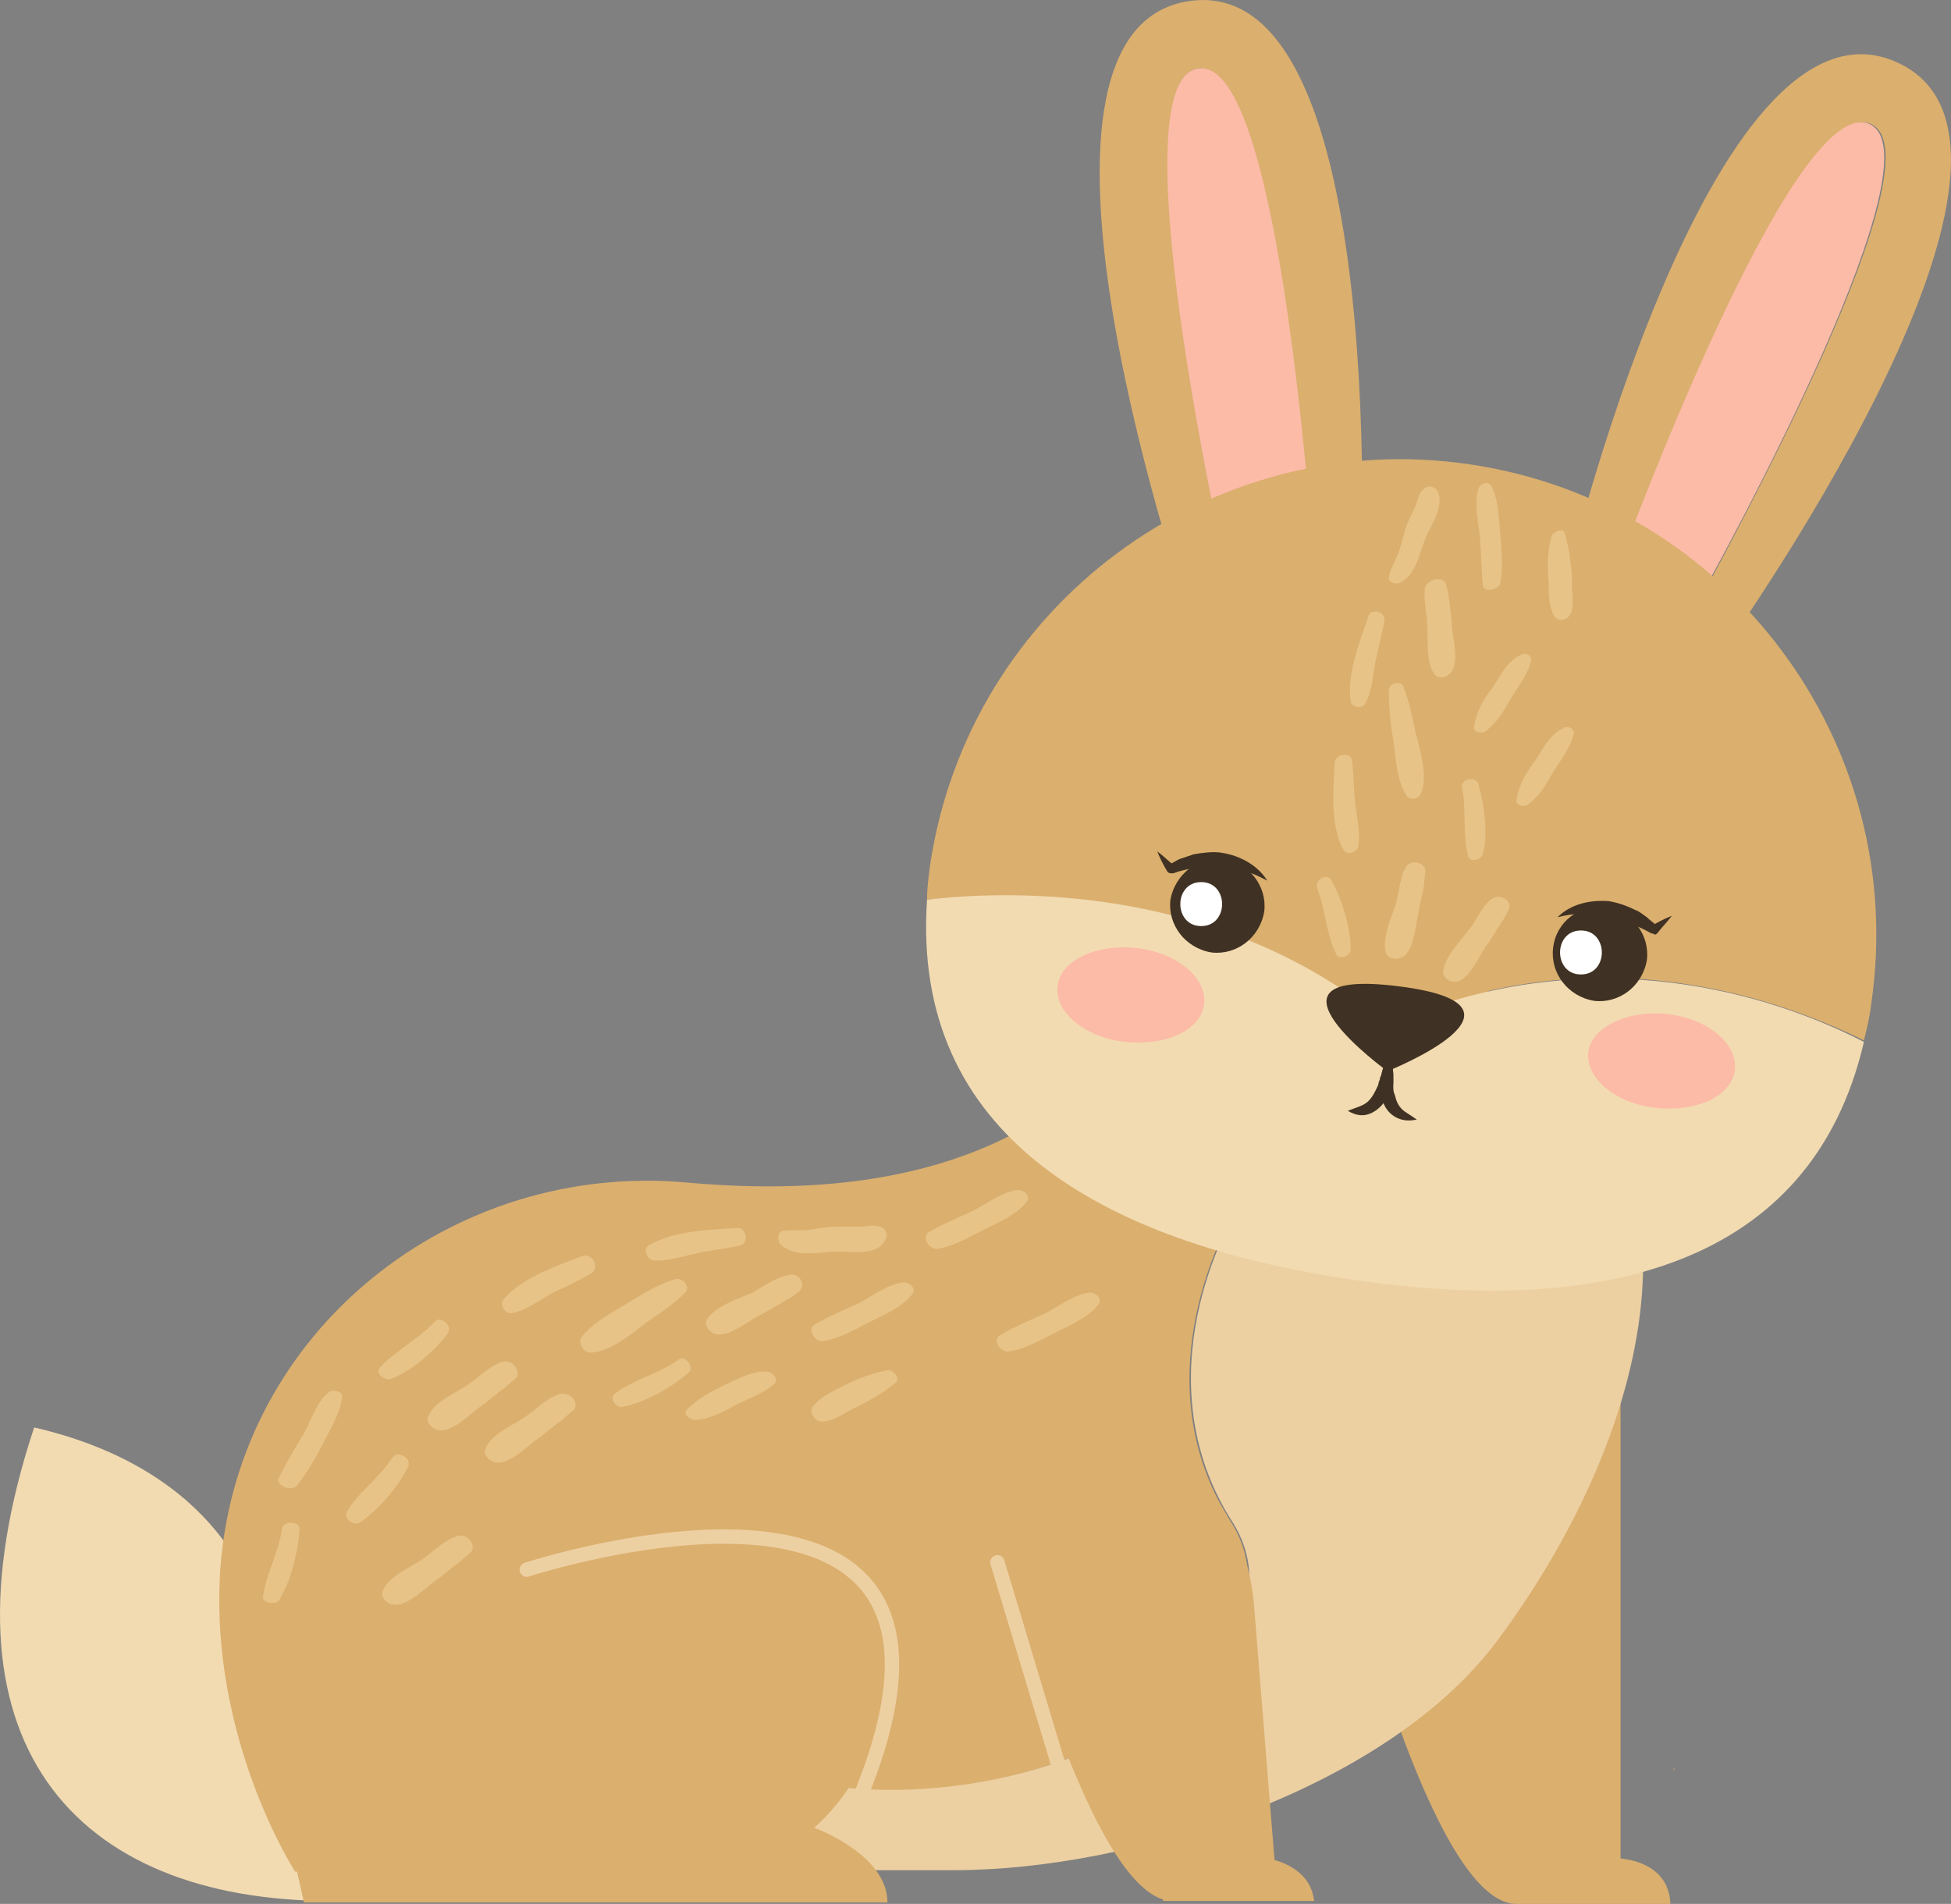 <?xml version="1.0" encoding="UTF-8"?>
<svg id="Ebene_2" data-name="Ebene 2" xmlns="http://www.w3.org/2000/svg" viewBox="0 0 133.07 129.87">
  <rect x="0" y="0" width="133.07" height="129.87" fill="#808080" stroke="none"/>
  <defs>
    <style>
      .cls-1 {
        fill: #f2dbb1;
      }

      .cls-1, .cls-2, .cls-3, .cls-4, .cls-5, .cls-6, .cls-7 {
        stroke-width: 0px;
      }

      .cls-2 {
        fill: #dbaf6e;
      }

      .cls-3 {
        fill: #edd0a2;
      }

      .cls-4 {
        fill: #fff;
      }

      .cls-8 {
        fill: none;
        stroke: #edd0a2;
        stroke-linecap: round;
        stroke-linejoin: round;
        stroke-width: .98px;
      }

      .cls-5 {
        fill: #fcbba7;
      }

      .cls-6 {
        fill: #3f3123;
      }

      .cls-7 {
        fill: #e7c387;
      }
    </style>
  </defs>
  <g id="Ebene_1-2" data-name="Ebene 1">
    <g>
      <g>
        <path class="cls-1" d="M17.33,109.17s-2-8.8-15-11.8c-7.1,21.4,2.7,32.3,20.3,32.3,6.3.1-5.3-20.5-5.3-20.5Z"/>
        <path class="cls-2" d="M110.53,126.77v-33.7h-21.9s7.6,36.8,14.8,36.8h10.5c-.1-2.5-2.4-3-3.4-3.1Z"/>
        <g>
          <path class="cls-2" d="M114.13,120.77s0-.1.1-.2c0,.1-.1.2-.1.2Z"/>
          <path class="cls-2" d="M114.33,120.27c0-.1.1-.2.1-.2-.1.1-.1.2-.1.2Z"/>
        </g>
        <g>
          <path class="cls-2" d="M81.13.07c-13.9,2,.2,42.5.2,42.5l3-.4c-2-8.9-7.7-36.8-2.6-37.5,5.2-.7,7.4,27.7,8,36.7l3-.4c.1,0,2.3-42.9-11.6-40.9Z"/>
          <path class="cls-5" d="M81.73,4.67c-5.2.7.6,28.6,2.6,37.5l5.5-.8c-.6-9.1-2.9-37.5-8.1-36.7Z"/>
        </g>
        <g>
          <path class="cls-2" d="M83.93,103.77c-6.3-9.8,0-20.6,0-20.6,7-9.2,14.1-13.1,20.7-13.3-.8-.7-1.7-1.3-2.6-1.9-3.8-2.4-8-4.2-12.6-5.1-10.8-2.2-9.9,20.7-42.5,17.8-16.1-1.5-30.7,10.1-31.9,26.3-.8,11.6,5.1,20.7,5.1,20.7h31.6v-6.7c18.5,5.1,38.5-7.4,32.2-17.2Z"/>
          <path class="cls-3" d="M102.23,111.77c9.9-13.4,14.9-31.4,2.5-41.9-6.6.3-13.8,4.1-20.7,13.3,0,0-6.3,10.7,0,20.6,6.3,9.8-13.7,22.3-32.3,17.1v6.7h13.3c12.4,0,29.8-5.7,37.2-15.8Z"/>
        </g>
        <g>
          <path class="cls-2" d="M129.43,4.27c12.8,5.9-12.3,40.7-12.3,40.7l-2.7-1.3c4.4-7.9,17.9-33,13.2-35.2s-15,24.4-18.2,32.9l-2.7-1.3c-.1,0,9.9-41.7,22.7-35.8Z"/>
          <path class="cls-5" d="M127.53,8.47c4.7,2.2-8.7,27.3-13.2,35.2l-5-2.3c3.1-8.5,13.4-35.1,18.2-32.9Z"/>
        </g>
        <g>
          <path class="cls-2" d="M94.73,69.87c13.9-6.2,26.3-1.9,32.4,1.1.2-.8.4-1.6.5-2.5,2.6-17.7-9.7-34.2-27.4-36.8s-34.2,9.7-36.8,27.4c-.1.8-.2,1.5-.2,2.3,5.9-.6,20.3-1,31.5,8.5Z"/>
          <path class="cls-1" d="M94.73,69.87c-11.3-9.5-25.6-9.2-31.5-8.5-1.1,16.1,12,23.4,28.9,25.9,16.8,2.5,31.4-.7,35-16.2-6-3.1-18.5-7.3-32.4-1.2Z"/>
        </g>
        <path class="cls-2" d="M39.53,99.87s15.1-2.8,19.5,7.8c4.4,10.6-3.5,17-3.5,17,0,0,5,1.8,5,5.1H20.73l-.6-2.7c-.1,0,1.5-27.2,19.4-27.2Z"/>
        <path class="cls-2" d="M86.93,126.87l-1.4-17.4c-.5-6-4.5-11.2-10.2-13.1l-10.1-3.4s7.1,34.4,14.1,36.6v.1h10.3c-.2-1.8-1.7-2.5-2.7-2.8Z"/>
        <g>
          <path class="cls-6" d="M79.83,61.37c-.2,1.7,1,3.3,2.8,3.6,1.7.2,3.3-1,3.6-2.8.2-1.7-1-3.3-2.8-3.6-1.7-.2-3.3,1.1-3.6,2.8Z"/>
          <path class="cls-6" d="M105.93,64.67c-.2,1.7,1,3.3,2.8,3.6,1.7.2,3.3-1,3.6-2.8.2-1.7-1-3.3-2.8-3.6-1.8-.2-3.4,1-3.6,2.8Z"/>
          <path class="cls-6" d="M94.63,73.07s-9.8-7.1.7-5.8c10.6,1.3-.7,5.8-.7,5.8Z"/>
          <g>
            <path class="cls-6" d="M91.93,75.77c.5-.2.9-.3,1.2-.5s.5-.5.7-.9c.1-.2.2-.4.2-.5s.1-.2.1-.3.1-.2.1-.3c.1-.5.3-.9.6-1.3.1.5.2,1,.2,1.4v.4c0,.2,0,.3-.1.4-.1.3-.2.5-.3.7-.3.5-.7.9-1.2,1.1s-1,.1-1.5-.2Z"/>
            <path class="cls-6" d="M96.63,76.37c-.5.1-1,.1-1.5-.2s-.8-.8-.9-1.4c-.1-.3-.1-.5-.1-.8v-.4c0-.1.1-.2.1-.3.1-.5.3-.9.6-1.3.1.5.2,1,.2,1.4v.7c0,.2,0,.4.1.6.1.4.2.7.5,1,.2.2.6.4,1,.7Z"/>
          </g>
          <path class="cls-5" d="M72.13,67.27c-.2,1.8,1.9,3.5,4.6,3.8,2.8.3,5.2-.8,5.4-2.6s-1.9-3.5-4.6-3.8c-2.7-.3-5.2.8-5.4,2.6Z"/>
          <path class="cls-5" d="M108.33,71.77c-.2,1.8,1.9,3.5,4.6,3.8,2.8.3,5.2-.8,5.4-2.6s-1.9-3.5-4.6-3.8-5.2.9-5.4,2.6Z"/>
          <path class="cls-6" d="M106.23,62.57c.9-.9,2.2-1.2,3.5-1.1.6.1,1.2.3,1.8.6.3.1.5.3.8.5.2.2.5.4.7.6h-.4c.5-.3.9-.5,1.4-.7-.3.4-.7.8-1,1.2-.1.1-.2.1-.3,0h-.1c-.5-.3-1-.5-1.5-.7s-1-.4-1.5-.5c-1.2-.2-2.3-.2-3.4.1Z"/>
          <path class="cls-6" d="M86.43,60.07c-1.1-.6-2.1-.9-3.2-1-.5,0-1.1,0-1.6.1s-1.1.2-1.6.4h-.1c-.1,0-.2,0-.3-.1-.3-.5-.5-.9-.7-1.4.4.3.8.7,1.2,1l-.4-.1c.3-.1.5-.3.8-.4.3-.1.6-.2.9-.3.6-.1,1.3-.2,1.9-.1,1.3.2,2.5.9,3.1,1.9Z"/>
        </g>
        <path class="cls-8" d="M35.93,107.07s34.3-11.2,22.4,16.3"/>
        <line class="cls-8" x1="68.03" y1="106.57" x2="72.33" y2="120.87"/>
        <g>
          <path class="cls-7" d="M39.63,91.27c.8-1.1,2.1-1.7,3.2-2.4,1-.6,2.1-1.3,3.2-1.6.5-.2,1.1.5.7.9-.8.8-1.7,1.4-2.6,2-1,.8-2.6,2.1-3.9,2.1-.4,0-.8-.6-.6-1Z"/>
          <path class="cls-7" d="M57.23,85.37c-1.3,0-3,.5-4-.5-.2-.2-.2-.8.1-.9.7-.1,1.3,0,2-.1.6-.1,1.2-.2,1.8-.2h1.5c.5,0,1.1-.2,1.6.1.3.2.3.6.1.9-.6,1-2.2.7-3.1.7Z"/>
          <path class="cls-7" d="M55.53,90.37c1-.6,2-1,3.1-1.5.9-.5,2-1.3,3-1.4.4,0,.9.4.6.8-.7.9-1.9,1.4-2.9,1.9s-2,1.1-3.1,1.3c-.6.2-1.2-.8-.7-1.1Z"/>
          <path class="cls-7" d="M63.33,84.07c1-.6,2-1,3.1-1.5.9-.5,2-1.3,3-1.4.4,0,.9.4.6.8-.7.9-1.9,1.4-2.9,1.9s-2,1.1-3.1,1.3c-.6.2-1.2-.8-.7-1.1Z"/>
          <path class="cls-7" d="M68.23,91.07c1-.6,2-1,3.1-1.5.9-.5,2-1.3,3-1.4.4,0,.9.4.6.8-.7.9-1.9,1.4-2.9,1.9s-2,1.1-3.1,1.3c-.7.2-1.3-.8-.7-1.1Z"/>
          <path class="cls-7" d="M19.03,100.77c.5-1,1.1-2,1.7-3,.5-.9.9-2.2,1.7-2.8.3-.2.9-.1.9.3-.1,1.1-.8,2.2-1.3,3.2s-1.1,2-1.8,2.9c-.5.4-1.5-.1-1.2-.6Z"/>
          <path class="cls-7" d="M46.93,93.67c-1.2,1-2.9,2-4.5,2.3-.4.1-.9-.6-.5-.9,1.3-1,2.9-1.3,4.3-2.3.5-.4,1.2.5.7.9Z"/>
          <path class="cls-7" d="M27.83,100.07c-.7,1.4-2,2.9-3.3,3.8-.3.2-1.1-.2-.9-.7.8-1.4,2.2-2.3,3.1-3.7.4-.6,1.4,0,1.1.6Z"/>
          <path class="cls-7" d="M20.43,104.37c-.1,1.5-.6,3.5-1.4,4.8-.2.3-1.1.2-1.1-.2.2-1.6,1.1-3.1,1.3-4.7.1-.6,1.3-.5,1.2.1Z"/>
          <path class="cls-7" d="M30.53,90.97c-.9,1.2-2.5,2.6-3.9,3.1-.4.1-1.1-.4-.7-.8,1.1-1.2,2.6-1.9,3.7-3.1.4-.5,1.3.3.9.8Z"/>
          <path class="cls-7" d="M50.43,84.97c-.9.2-1.9.3-2.8.5-1,.2-2.1.6-3.1.5-.4-.1-.7-.8-.3-1,1.6-1,4.2-1.1,6-1.2.7-.1.9,1.1.2,1.2Z"/>
          <path class="cls-7" d="M40.33,86.87c-.9.5-1.7.9-2.6,1.3-.9.5-1.8,1.2-2.8,1.4-.4.1-.9-.5-.6-.9,1.2-1.5,3.6-2.3,5.4-3,.7-.2,1.2.8.6,1.2Z"/>
          <path class="cls-7" d="M56.03,96.97c-.4,0-.9-.6-.6-1,.5-.7,1.3-1,2-1.4,1-.5,2-.9,3.1-1.1.3-.1.9.5.6.8-.8.7-1.7,1.2-2.7,1.7-.7.3-1.5,1-2.4,1Z"/>
          <path class="cls-7" d="M52.83,94.37c-.7.7-1.8,1-2.7,1.5-.9.5-1.7.9-2.7,1-.3,0-.9-.4-.6-.7.8-.8,1.6-1.2,2.6-1.7.9-.4,1.9-1,2.9-.9.4,0,.8.6.5.8Z"/>
          <path class="cls-7" d="M54.53,88.07s-.6.5-.9.6c-.6.4-1.2.7-1.9,1.1-.8.4-2.3,1.7-3.2,1.1-.3-.2-.5-.6-.3-.9.6-.9,2.2-1.4,3.1-1.8.7-.4,1.7-1.1,2.5-1.2.6-.2,1.2.6.7,1.1Z"/>
          <path class="cls-7" d="M39.13,96.17s-.6.5-.8.7c-.6.4-1.1.9-1.7,1.3-.7.5-2.1,2-3.1,1.5-.3-.2-.6-.5-.4-.9.4-1,2-1.6,2.8-2.2.7-.5,1.5-1.3,2.3-1.5.7-.1,1.3.6.9,1.1Z"/>
          <path class="cls-7" d="M32.13,105.87s-.6.5-.8.7c-.6.4-1.1.9-1.7,1.3-.7.5-2.1,2-3.1,1.5-.3-.2-.6-.5-.4-.9.4-1,2-1.6,2.8-2.2.7-.5,1.5-1.3,2.3-1.5.6-.2,1.3.6.9,1.1Z"/>
          <path class="cls-7" d="M35.23,93.97s-.6.5-.8.7c-.6.4-1.1.9-1.7,1.3-.7.5-2.1,2-3.1,1.5-.3-.2-.6-.5-.4-.9.4-1,2-1.6,2.8-2.2.7-.5,1.5-1.3,2.3-1.5.6-.1,1.2.6.9,1.1Z"/>
        </g>
        <g>
          <path class="cls-7" d="M95.93,54.27c-.7-1.1-.7-2.5-.9-3.8-.2-1.1-.3-2.3-.3-3.4,0-.5.9-.7,1-.2.4,1,.6,2,.8,3,.3,1.2.9,3.1.4,4.2-.1.4-.7.6-1,.2Z"/>
          <path class="cls-7" d="M97.33,36.47c-.5,1.1-.7,2.8-1.9,3.3-.3.1-.8-.1-.7-.4.1-.6.5-1.2.7-1.8s.3-1.1.5-1.7c.2-.5.4-.9.6-1.3.2-.5.2-1,.7-1.3.3-.2.7,0,.8.2.5.9-.3,2.2-.7,3Z"/>
          <path class="cls-7" d="M101.13,39.87c-.1-1.1-.1-2.2-.2-3.3-.1-1-.4-2.2-.1-3.2.1-.4.7-.6.9-.2.5,1,.5,2.2.6,3.3s.2,2.2,0,3.3c-.1.5-1.2.7-1.2.1Z"/>
          <path class="cls-7" d="M100.83,53.47c.4,1.4.7,3.4.3,4.8-.1.4-.9.6-1,.1-.4-1.5-.1-3.1-.4-4.6-.2-.6.9-.9,1.1-.3Z"/>
          <path class="cls-7" d="M90.83,60.07c.7,1.3,1.3,3.2,1.3,4.7,0,.4-.8.8-1,.3-.7-1.4-.7-3-1.3-4.5-.2-.5.7-1.1,1-.5Z"/>
          <path class="cls-7" d="M94.43,42.37c-.2.9-.4,1.8-.6,2.7-.2.9-.2,2-.7,2.9-.2.4-.9.3-1-.1-.3-1.8.6-4.1,1.2-5.8.1-.6,1.2-.4,1.1.3Z"/>
          <path class="cls-7" d="M92.23,51.97c.1.9.1,1.8.2,2.8.1,1,.4,2,.2,3-.1.4-.8.6-1,.2-.9-1.6-.7-4.1-.6-5.9,0-.7,1.2-.8,1.2-.1Z"/>
          <path class="cls-7" d="M107.13,41.87c-.2.4-.8.6-1.1.2-.4-.7-.4-1.5-.4-2.3-.1-1.1-.1-2.1.2-3.2.1-.3.8-.6.9-.2.3,1,.4,2,.5,3-.1.8.2,1.8-.1,2.5Z"/>
          <path class="cls-7" d="M107.33,50.07c-.2.9-.9,1.8-1.4,2.6-.5.9-.9,1.6-1.7,2.2-.2.2-.9.1-.8-.3.2-1.1.6-1.8,1.3-2.7.5-.8,1-1.8,1.9-2.2.2-.2.8,0,.7.4Z"/>
          <path class="cls-7" d="M104.43,45.07c-.2.9-.9,1.8-1.4,2.6-.5.9-.9,1.6-1.7,2.2-.2.2-.9.1-.8-.3.2-1.1.6-1.8,1.3-2.7.5-.8,1-1.8,1.9-2.2.2-.2.8,0,.7.4Z"/>
          <path class="cls-7" d="M98.63,39.87s.2.7.2,1c.1.7.2,1.4.2,2,.1.8.6,2.7-.3,3.2-.3.2-.7.2-.9-.1-.6-.8-.4-2.4-.5-3.4,0-.8-.3-1.9-.1-2.6.3-.5,1.2-.7,1.4-.1Z"/>
          <path class="cls-7" d="M102.93,61.97s-.3.7-.5.9c-.4.6-.7,1.2-1.1,1.7-.5.7-1.2,2.5-2.2,2.4-.3,0-.7-.3-.7-.7.1-1,1.2-2.1,1.8-2.9.5-.6.9-1.7,1.6-2.1.4-.3,1.3.1,1.1.7Z"/>
          <path class="cls-7" d="M97.23,59.37s-.1.7-.1,1c-.1.7-.3,1.3-.4,2-.2.8-.3,2.8-1.3,3-.3.1-.8,0-.9-.4-.3-1,.4-2.4.7-3.4.2-.8.3-1.9.7-2.5.3-.4,1.2-.3,1.3.3Z"/>
        </g>
      </g>
      <path class="cls-4" d="M81.93,63.17c1.9,0,1.9-3,0-3s-1.9,3,0,3h0Z"/>
      <path class="cls-4" d="M107.83,66.47c1.9,0,1.9-3,0-3s-1.9,3,0,3h0Z"/>
    </g>
  </g>
</svg>